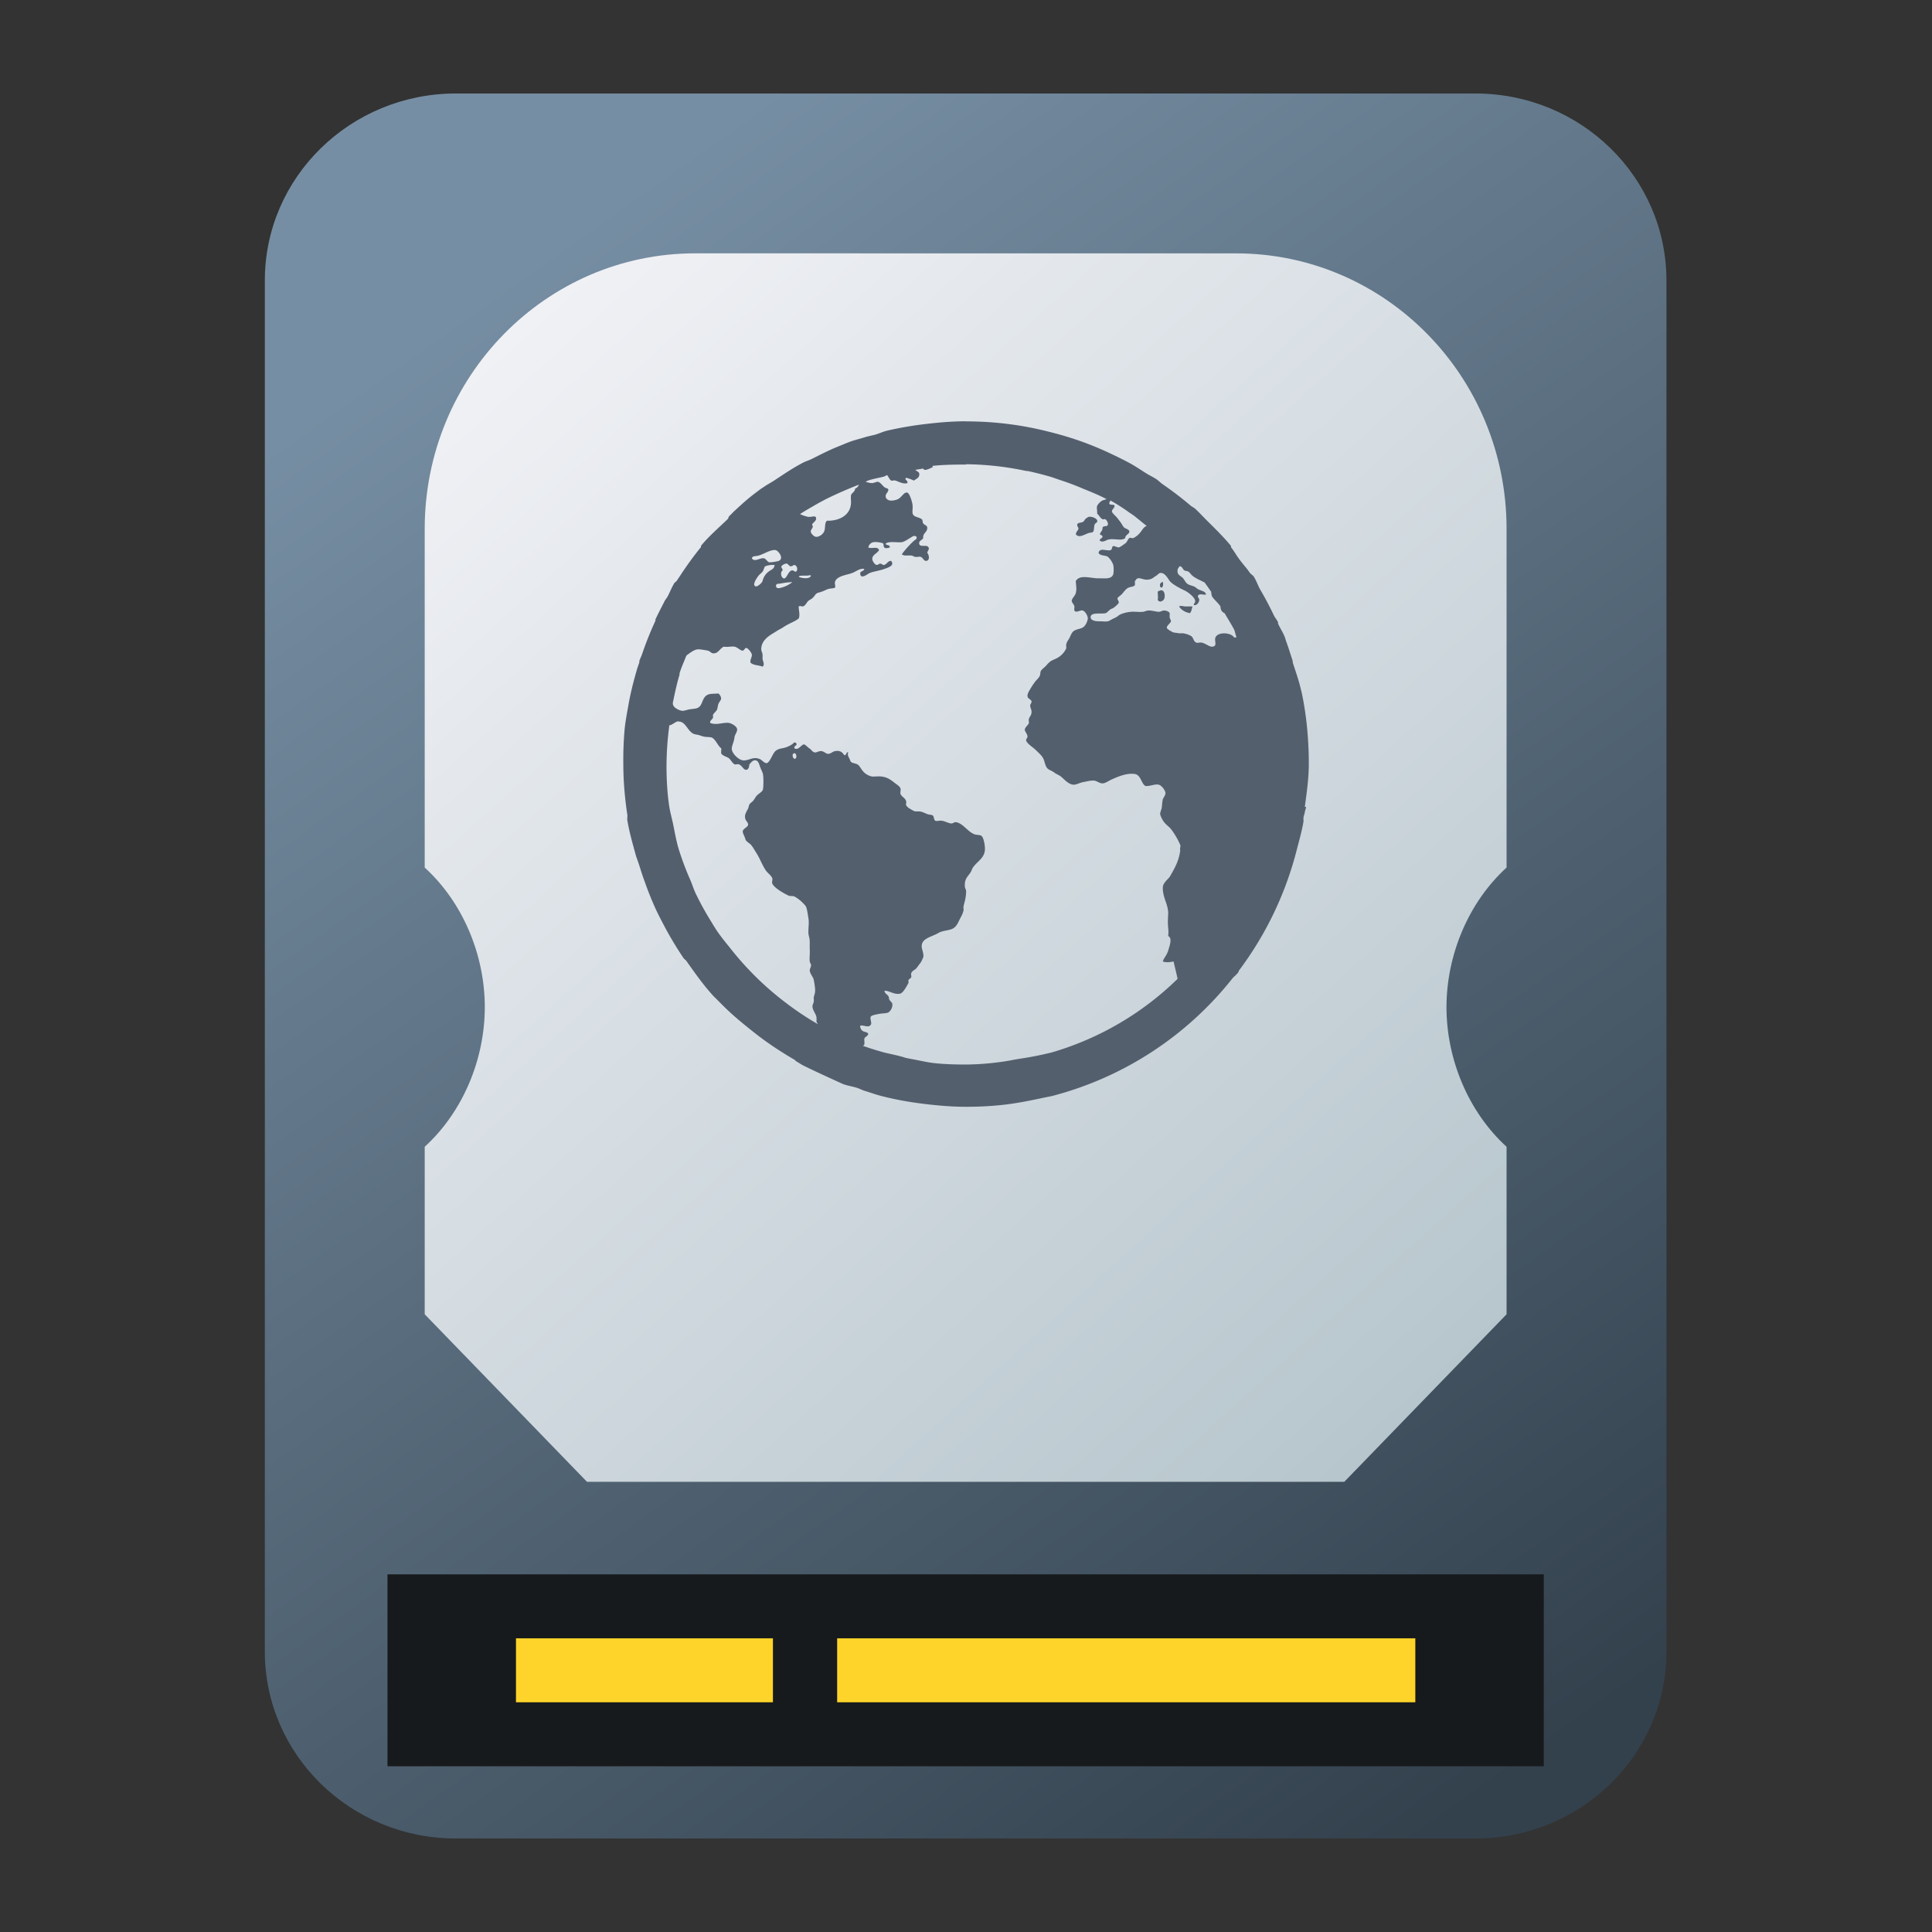 <?xml version="1.0" encoding="UTF-8" standalone="no"?>
<!-- Created with Inkscape (http://www.inkscape.org/) -->

<svg
   width="62"
   height="62"
   viewBox="0 0 62 62"
   version="1.1"
   id="svg1"
   inkscape:version="1.4 (e7c3feb100, 2024-10-09)"
   sodipodi:docname="preferences-system-network-iscsi.svg"
   xmlns:inkscape="http://www.inkscape.org/namespaces/inkscape"
   xmlns:sodipodi="http://sodipodi.sourceforge.net/DTD/sodipodi-0.dtd"
   xmlns:xlink="http://www.w3.org/1999/xlink"
   xmlns="http://www.w3.org/2000/svg"
   xmlns:svg="http://www.w3.org/2000/svg">
  <rect x="0" y="0" width="62" height="62" fill="#333333" stroke="none"/>
  <sodipodi:namedview
     id="namedview1"
     pagecolor="#ffffff"
     bordercolor="#000000"
     borderopacity="0.25"
     inkscape:showpageshadow="2"
     inkscape:pageopacity="0.0"
     inkscape:pagecheckerboard="0"
     inkscape:deskcolor="#d1d1d1"
     inkscape:document-units="px"
     inkscape:zoom="10.74725"
     inkscape:cx="20.516876"
     inkscape:cy="22.331294"
     inkscape:window-width="1920"
     inkscape:window-height="994"
     inkscape:window-x="0"
     inkscape:window-y="0"
     inkscape:window-maximized="1"
     inkscape:current-layer="layer1"
     showgrid="false">
    <inkscape:grid
       id="grid1"
       units="px"
       originx="0"
       originy="0"
       spacingx="1"
       spacingy="1"
       empcolor="#0099e5"
       empopacity="0.302"
       color="#0099e5"
       opacity="0.149"
       empspacing="5"
       enabled="true"
       visible="false" />
  </sodipodi:namedview>
  <defs
     id="defs1">
    <linearGradient
       id="linearGradient1"
       inkscape:collect="always">
      <stop
         style="stop-color:#768ea3;stop-opacity:1;"
         offset="0"
         id="stop2" />
      <stop
         style="stop-color:#33414d;stop-opacity:1;"
         offset="1"
         id="stop3" />
    </linearGradient>
    <radialGradient
       id="paint664_radial_890_11"
       cx="0"
       cy="0"
       r="1"
       gradientUnits="userSpaceOnUse"
       gradientTransform="matrix(-16,-10,10,-16,583,171)">
      <stop
         offset="0.421"
         stop-color="#B7C6CD"
         id="stop2071" />
      <stop
         offset="1"
         stop-color="#EFF2F6"
         id="stop2072" />
    </radialGradient>
    <linearGradient
       id="paint665_linear_890_11"
       x1="605"
       y1="180"
       x2="601.466"
       y2="162.723"
       gradientUnits="userSpaceOnUse">
      <stop
         stop-color="#5200FF"
         id="stop2073" />
      <stop
         offset="1"
         stop-color="#0085FF"
         id="stop2074" />
    </linearGradient>
    <linearGradient
       id="paint666_linear_890_11"
       x1="567"
       y1="181"
       x2="562.118"
       y2="174.183"
       gradientUnits="userSpaceOnUse">
      <stop
         stop-color="#5200FF"
         id="stop2075" />
      <stop
         offset="0.67"
         stop-color="#0085FF"
         id="stop2076" />
    </linearGradient>
    <linearGradient
       id="paint667_linear_890_11"
       x1="605"
       y1="180"
       x2="597.32"
       y2="174.24"
       gradientUnits="userSpaceOnUse">
      <stop
         stop-color="#5200FF"
         id="stop2077" />
      <stop
         offset="1"
         stop-color="#0085FF"
         id="stop2078" />
    </linearGradient>
    <linearGradient
       id="paint668_linear_890_11"
       x1="567"
       y1="180"
       x2="561.24"
       y2="172.32"
       gradientUnits="userSpaceOnUse">
      <stop
         stop-color="#5200FF"
         id="stop2079" />
      <stop
         offset="1"
         stop-color="#0085FF"
         id="stop2080" />
    </linearGradient>
    <linearGradient
       id="paint669_linear_890_11"
       x1="607"
       y1="179"
       x2="602.506"
       y2="171.809"
       gradientUnits="userSpaceOnUse">
      <stop
         stop-color="#5200FF"
         id="stop2081" />
      <stop
         offset="1"
         stop-color="#0085FF"
         id="stop2082" />
    </linearGradient>
    <linearGradient
       id="paint670_linear_890_11"
       x1="607"
       y1="217"
       x2="568.826"
       y2="170.016"
       gradientUnits="userSpaceOnUse">
      <stop
         stop-color="#5200FF"
         id="stop2083" />
      <stop
         offset="1"
         stop-color="#0085FF"
         id="stop2084" />
    </linearGradient>
    <radialGradient
       id="paint671_radial_890_11"
       cx="0"
       cy="0"
       r="1"
       gradientUnits="userSpaceOnUse"
       gradientTransform="matrix(0,20,-16,0,583,187)">
      <stop
         offset="0.87"
         stop-color="#EFF2F6"
         id="stop2085" />
      <stop
         offset="1"
         stop-color="#B7C6CD"
         id="stop2086" />
    </radialGradient>
    <linearGradient
       id="paint497_linear_890_11"
       x1="497"
       y1="413"
       x2="447.457"
       y2="376.796"
       gradientUnits="userSpaceOnUse"
       gradientTransform="translate(-452,-358)">
      <stop
         offset="0.636"
         stop-color="#71706E"
         id="stop1737" />
      <stop
         offset="1"
         stop-color="#B9AA99"
         id="stop1738" />
    </linearGradient>
    <linearGradient
       id="paint498_linear_890_11"
       x1="507"
       y1="413"
       x2="457.457"
       y2="376.796"
       gradientUnits="userSpaceOnUse"
       gradientTransform="translate(-452,-358)">
      <stop
         offset="0.545"
         stop-color="#FF7E07"
         id="stop1739" />
      <stop
         offset="1"
         stop-color="#FFE607"
         id="stop1740" />
    </linearGradient>
    <linearGradient
       id="paint499_linear_890_11"
       x1="473"
       y1="365"
       x2="486.287"
       y2="389.913"
       gradientUnits="userSpaceOnUse"
       gradientTransform="translate(-452,-358)">
      <stop
         stop-color="white"
         id="stop1741" />
      <stop
         offset="0.705"
         stop-color="#EAEFEF"
         id="stop1742" />
    </linearGradient>
    <linearGradient
       id="paint500_linear_890_11"
       x1="480"
       y1="371.5"
       x2="480"
       y2="368.5"
       gradientUnits="userSpaceOnUse"
       gradientTransform="translate(-452,-358)">
      <stop
         offset="0.156"
         stop-color="#71706E"
         id="stop1743" />
      <stop
         offset="0.796"
         stop-color="#B9AA99"
         id="stop1744" />
    </linearGradient>
    <linearGradient
       id="paint501_linear_890_11"
       x1="479"
       y1="375.5"
       x2="479"
       y2="372.5"
       gradientUnits="userSpaceOnUse"
       gradientTransform="translate(-452,-358)">
      <stop
         offset="0.156"
         stop-color="#71706E"
         id="stop1745" />
      <stop
         offset="0.796"
         stop-color="#B9AA99"
         id="stop1746" />
    </linearGradient>
    <linearGradient
       id="paint502_linear_890_11"
       x1="511"
       y1="417"
       x2="455.644"
       y2="380.823"
       gradientUnits="userSpaceOnUse"
       gradientTransform="translate(-452,-358)">
      <stop
         offset="0.184"
         stop-color="#2E2E41"
         id="stop1747"
         style="stop-color:#33424d;stop-opacity:1;" />
      <stop
         offset="1"
         stop-color="#566C80"
         id="stop1748" />
    </linearGradient>
    <linearGradient
       id="paint745_linear_890_11"
       x1="172"
       y1="61"
       x2="195.978"
       y2="83.979"
       gradientUnits="userSpaceOnUse">
      <stop
         stop-color="#EFF2F6"
         id="stop2233" />
      <stop
         offset="1"
         stop-color="#ACD1CF"
         id="stop2234" />
    </linearGradient>
    <linearGradient
       id="paint746_linear_890_11"
       x1="176"
       y1="84"
       x2="175.475"
       y2="78.479"
       gradientUnits="userSpaceOnUse">
      <stop
         offset="0.405"
         stop-color="#2E2E41"
         id="stop2235" />
      <stop
         offset="1"
         stop-color="#566C80"
         id="stop2236" />
    </linearGradient>
    <linearGradient
       id="paint747_linear_890_11"
       x1="202"
       y1="84"
       x2="201.475"
       y2="78.479"
       gradientUnits="userSpaceOnUse">
      <stop
         offset="0.405"
         stop-color="#2E2E41"
         id="stop2237" />
      <stop
         offset="1"
         stop-color="#566C80"
         id="stop2238" />
    </linearGradient>
    <linearGradient
       id="paint748_linear_890_11"
       x1="155"
       y1="82"
       x2="186.461"
       y2="132.337"
       gradientUnits="userSpaceOnUse">
      <stop
         offset="0.206"
         stop-color="#EFF2F6"
         id="stop2239" />
      <stop
         offset="1"
         stop-color="#B7C6CD"
         id="stop2240" />
    </linearGradient>
    <radialGradient
       id="paint750_radial_890_11"
       cx="0"
       cy="0"
       r="1"
       gradientUnits="userSpaceOnUse"
       gradientTransform="matrix(5.647,5.647,-5.647,5.647,172,96)">
      <stop
         offset="0.341"
         stop-color="#2E2E41"
         id="stop2243" />
      <stop
         offset="1"
         stop-color="#566C80"
         id="stop2244" />
    </radialGradient>
    <linearGradient
       id="paint751_linear_890_11"
       x1="166"
       y1="90"
       x2="178"
       y2="102"
       gradientUnits="userSpaceOnUse">
      <stop
         stop-color="white"
         id="stop2245" />
      <stop
         offset="0.705"
         stop-color="#EAEFEF"
         id="stop2246" />
    </linearGradient>
    <linearGradient
       id="paint752_linear_890_11"
       x1="193"
       y1="88"
       x2="199"
       y2="94"
       gradientUnits="userSpaceOnUse">
      <stop
         stop-color="#FFE607"
         id="stop2247" />
      <stop
         offset="0.803"
         stop-color="#FF7E07"
         id="stop2248" />
    </linearGradient>
    <linearGradient
       id="paint753_linear_890_11"
       x1="199"
       y1="104"
       x2="193"
       y2="98"
       gradientUnits="userSpaceOnUse">
      <stop
         offset="0.254"
         stop-color="#089953"
         id="stop2249" />
      <stop
         offset="1"
         stop-color="#16D96F"
         id="stop2250" />
    </linearGradient>
    <linearGradient
       id="paint754_linear_890_11"
       x1="198"
       y1="93"
       x2="204"
       y2="99"
       gradientUnits="userSpaceOnUse">
      <stop
         offset="0.308"
         stop-color="#F15700"
         id="stop2251" />
      <stop
         offset="0.832"
         stop-color="#FF0000"
         id="stop2252" />
    </linearGradient>
    <linearGradient
       id="paint755_linear_890_11"
       x1="194"
       y1="99"
       x2="188"
       y2="93"
       gradientUnits="userSpaceOnUse">
      <stop
         offset="0.321"
         stop-color="#5200FF"
         id="stop2253" />
      <stop
         offset="1"
         stop-color="#0085FF"
         id="stop2254" />
    </linearGradient>
    <linearGradient
       id="paint711_linear_890_11"
       x1="785.198"
       y1="61.085"
       x2="785.213"
       y2="116.914"
       gradientUnits="userSpaceOnUse"
       gradientTransform="matrix(0.357,0,0,0.357,-293.54,16.98)">
      <stop
         offset="0"
         stop-color="#EFF2F6"
         id="stop2165"
         style="stop-color:#547097;stop-opacity:1;" />
      <stop
         offset="0.61"
         stop-color="#EFF2F6"
         id="stop1"
         style="stop-color:#9955ff;stop-opacity:1" />
      <stop
         offset="1"
         stop-color="#B7C6CD"
         id="stop2166"
         style="stop-color:#475b63;stop-opacity:1;" />
    </linearGradient>
    <radialGradient
       id="paint712_radial_890_11"
       cx="0"
       cy="0"
       r="1"
       gradientUnits="userSpaceOnUse"
       gradientTransform="matrix(22.217,22,-21.999,22.216,30.867,31)">
      <stop
         offset="0.421"
         stop-color="#F15700"
         id="stop2167" />
      <stop
         offset="0.793"
         stop-color="#FF0000"
         id="stop2168" />
    </radialGradient>
    <radialGradient
       id="paint713_radial_890_11"
       cx="0"
       cy="0"
       r="1"
       gradientUnits="userSpaceOnUse"
       gradientTransform="matrix(-16.688,16.851,-13.742,-13.609,50.791,10.896)">
      <stop
         stop-color="#FFE607"
         id="stop2169" />
      <stop
         offset="0.903"
         stop-color="#FF7E07"
         id="stop2170" />
    </radialGradient>
    <radialGradient
       id="paint714_radial_890_11"
       cx="0"
       cy="0"
       r="1"
       gradientUnits="userSpaceOnUse"
       gradientTransform="matrix(-22.961,-7.464,7.445,-22.904,31.961,30.816)">
      <stop
         offset="0.441"
         stop-color="#001AFF"
         id="stop2171" />
      <stop
         offset="1"
         stop-color="#0085FF"
         id="stop2172" />
    </radialGradient>
    <linearGradient
       id="a"
       x1="3.939"
       x2="7.495"
       y1="19.904"
       y2="29.028"
       gradientUnits="userSpaceOnUse"
       gradientTransform="matrix(1.577,0,0,1.577,6.543,5.769)">
      <stop
         stop-color="#F25565"
         id="stop12-3" />
      <stop
         offset=".5"
         stop-color="#DA4453"
         id="stop13-6" />
      <stop
         offset="1"
         stop-color="#832932"
         id="stop14-7" />
    </linearGradient>
    <linearGradient
       id="b"
       x1="12"
       x2="19.5"
       y1="6.5"
       y2="20"
       gradientUnits="userSpaceOnUse"
       gradientTransform="matrix(1.577,0,0,1.577,6.543,5.769)">
      <stop
         stop-color="#C5CACD"
         id="stop15" />
      <stop
         offset="0.538"
         stop-color="#ACB6BC"
         id="stop16"
         style="stop-color:#c9d0d3;stop-opacity:1;" />
      <stop
         offset="0.873"
         stop-color="#9BA3A8"
         id="stop17-5"
         style="stop-color:#cdd2d4;stop-opacity:1;" />
      <stop
         offset="1"
         stop-color="#A0AAB0"
         id="stop18-3"
         style="stop-color:#d3d8db;stop-opacity:1;" />
    </linearGradient>
    <linearGradient
       id="c"
       x1="20"
       x2="20"
       y1="3"
       y2="9.5"
       gradientUnits="userSpaceOnUse"
       gradientTransform="matrix(1.577,0,0,1.577,6.543,5.769)">
      <stop
         stop-color="#fff"
         id="stop19-5" />
      <stop
         offset="1"
         stop-color="#fff"
         stop-opacity="0"
         id="stop20-6" />
    </linearGradient>
    <linearGradient
       id="e"
       x1="22"
       x2="14"
       y1="20.5"
       y2="3.5"
       gradientUnits="userSpaceOnUse">
      <stop
         stop-color="#C9D1D9"
         id="stop23" />
      <stop
         offset=".435"
         stop-color="#2D3B49"
         id="stop24" />
      <stop
         offset=".6"
         stop-color="#6D7E91"
         id="stop25" />
      <stop
         offset="1"
         stop-color="#A4A9AF"
         id="stop26" />
    </linearGradient>
    <linearGradient
       id="g"
       x1="20"
       x2="23"
       y1="16"
       y2="19"
       gradientUnits="userSpaceOnUse"
       gradientTransform="matrix(1.577,0,0,1.577,6.543,5.769)">
      <stop
         offset=".5"
         stop-color="#222E3C"
         stop-opacity="0"
         id="stop31" />
      <stop
         offset="1"
         stop-color="#222E3C"
         id="stop32" />
    </linearGradient>
    <radialGradient
       id="h"
       cx="0"
       cy="0"
       r="1"
       gradientTransform="matrix(4.731,4.731,-3.412,3.412,50.697,18.385)"
       gradientUnits="userSpaceOnUse">
      <stop
         stop-color="#fff"
         id="stop33" />
      <stop
         offset="1"
         stop-color="#fff"
         stop-opacity="0"
         id="stop34" />
    </radialGradient>
    <filter
       id="filter30427-0-36"
       x="-0.134"
       y="-0.339"
       width="1.268"
       height="1.678"
       color-interpolation-filters="sRGB">
      <feGaussianBlur
         stdDeviation="0.483"
         id="feGaussianBlur37-2-7" />
    </filter>
    <linearGradient
       id="paint512_linear_890_11"
       x1="309"
       y1="411"
       x2="263.344"
       y2="359.388"
       gradientUnits="userSpaceOnUse"
       gradientTransform="matrix(0.393,0,0,0.396,-100.179,-142.979)">
      <stop
         offset="0.286"
         stop-color="#2E2E41"
         id="stop1767"
         style="stop-color:#535d6c;stop-opacity:1" />
      <stop
         offset="1"
         stop-color="#566C80"
         id="stop1768"
         style="stop-color:#6f7c91;stop-opacity:1" />
    </linearGradient>
    <linearGradient
       id="paint513_linear_890_11"
       x1="261"
       y1="371"
       x2="291.443"
       y2="412.859"
       gradientUnits="userSpaceOnUse"
       gradientTransform="matrix(0.393,0,0,0.396,-100.179,-142.979)">
      <stop
         offset="0.555"
         stop-color="#EFF2F6"
         id="stop1769" />
      <stop
         offset="1"
         stop-color="#B7C6CD"
         id="stop1770" />
    </linearGradient>
    <linearGradient
       id="paint514_linear_890_11"
       x1="279"
       y1="381"
       x2="273"
       y2="375"
       gradientUnits="userSpaceOnUse"
       gradientTransform="matrix(0.393,0,0,0.396,-128.125,-141.269)">
      <stop
         offset="0.178"
         stop-color="#5200FF"
         id="stop1771" />
      <stop
         offset="0.733"
         stop-color="#0085FF"
         id="stop1772" />
    </linearGradient>
    <linearGradient
       id="paint515_linear_890_11"
       x1="279"
       y1="389"
       x2="273"
       y2="383"
       gradientUnits="userSpaceOnUse"
       gradientTransform="matrix(0.393,0,0,0.396,-128.125,-141.269)">
      <stop
         offset="0.159"
         stop-color="#FF7E07"
         id="stop1773" />
      <stop
         offset="0.805"
         stop-color="#FFC807"
         id="stop1774" />
    </linearGradient>
    <linearGradient
       id="paint516_linear_890_11"
       x1="265"
       y1="375"
       x2="271"
       y2="381"
       gradientUnits="userSpaceOnUse"
       gradientTransform="matrix(0.393,0,0,0.396,-128.125,-141.269)">
      <stop
         offset="0.244"
         stop-color="#F15700"
         id="stop1775" />
      <stop
         offset="0.831"
         stop-color="#FF0000"
         id="stop1776" />
    </linearGradient>
    <linearGradient
       id="paint517_linear_890_11"
       x1="271"
       y1="389"
       x2="265"
       y2="383"
       gradientUnits="userSpaceOnUse"
       gradientTransform="matrix(0.393,0,0,0.396,-128.125,-141.269)">
      <stop
         stop-color="#089953"
         id="stop1777" />
      <stop
         offset="1"
         stop-color="#16D96F"
         id="stop1778" />
    </linearGradient>
    <linearGradient
       id="paint518_linear_890_11"
       x1="284"
       y1="369"
       x2="282"
       y2="367"
       gradientUnits="userSpaceOnUse"
       gradientTransform="matrix(0.393,0,0,0.396,-128.125,-141.269)">
      <stop
         stop-color="#71706E"
         id="stop1779" />
      <stop
         offset="1"
         stop-color="#B9AA99"
         id="stop1780" />
    </linearGradient>
    <linearGradient
       id="paint519_linear_890_11"
       x1="292.524"
       y1="413.5"
       x2="292.524"
       y2="407"
       gradientUnits="userSpaceOnUse"
       gradientTransform="matrix(0.393,0,0,0.396,-100.179,-142.979)">
      <stop
         offset="0.298"
         stop-color="#2E2E41"
         id="stop1781"
         style="stop-color:#535d6c;stop-opacity:1" />
      <stop
         offset="1"
         stop-color="#566C80"
         id="stop1782"
         style="stop-color:#6f7c91;stop-opacity:1" />
    </linearGradient>
    <linearGradient
       id="paint520_linear_890_11"
       x1="288"
       y1="409"
       x2="287.231"
       y2="405.154"
       gradientUnits="userSpaceOnUse"
       gradientTransform="matrix(0.393,0,0,0.396,-100.179,-142.979)">
      <stop
         offset="0.385"
         stop-color="#2E2E41"
         id="stop1783" />
      <stop
         offset="1"
         stop-color="#566C80"
         id="stop1784" />
    </linearGradient>
    <filter
       id="filter30427-0-36-3"
       x="-0.134"
       y="-0.339"
       width="1.268"
       height="1.678"
       color-interpolation-filters="sRGB">
      <feGaussianBlur
         stdDeviation="0.483"
         id="feGaussianBlur37-2-7-8" />
    </filter>
    <linearGradient
       id="paint256_linear_890_11"
       x1="411"
       y1="669"
       x2="403.32"
       y2="663.24"
       gradientUnits="userSpaceOnUse"
       gradientTransform="matrix(0.357,0,0,0.357,-125.786,-235.071)">
      <stop
         stop-color="#2E2E41"
         id="stop1254"
         style="stop-color:#ff2a2a;stop-opacity:1" />
      <stop
         offset="1"
         stop-color="#566C80"
         id="stop1255" />
    </linearGradient>
    <linearGradient
       id="paint257_linear_890_11"
       x1="399"
       y1="717"
       x2="361"
       y2="665"
       gradientUnits="userSpaceOnUse"
       gradientTransform="matrix(0.364,0,0,0.357,-126.091,-235.071)">
      <stop
         stop-color="#2E2E41"
         id="stop1256"
         offset="0"
         style="stop-color:#444460;stop-opacity:1;" />
      <stop
         offset="1"
         stop-color="#566C80"
         id="stop1257"
         style="stop-color:#768ea3;stop-opacity:1;" />
    </linearGradient>
    <linearGradient
       id="paint258_linear_890_11"
       x1="359"
       y1="665"
       x2="402.129"
       y2="700.287"
       gradientUnits="userSpaceOnUse"
       gradientTransform="matrix(0.364,0,0,0.357,-150.04,-235.598)">
      <stop
         offset="0.468"
         stop-color="#EFF2F6"
         id="stop1258" />
      <stop
         offset="1"
         stop-color="#B7C6CD"
         id="stop1259" />
    </linearGradient>
    <linearGradient
       id="paint259_linear_890_11"
       x1="379"
       y1="715"
       x2="375"
       y2="711"
       gradientUnits="userSpaceOnUse">
      <stop
         stop-color="#71706E"
         id="stop1260"
         offset="0"
         style="stop-color:#72716f;stop-opacity:1;" />
      <stop
         offset="1"
         stop-color="#B9AA99"
         id="stop1261" />
    </linearGradient>
    <linearGradient
       id="paint260_linear_890_11"
       x1="411"
       y1="696.5"
       x2="405"
       y2="696.5"
       gradientUnits="userSpaceOnUse"
       gradientTransform="matrix(0.357,0,0,0.357,-125.786,-235.071)">
      <stop
         stop-color="#2E2E41"
         id="stop1262"
         offset="0"
         style="stop-color:#5f5f88;stop-opacity:1;" />
      <stop
         offset="1"
         stop-color="#566C80"
         id="stop1263"
         style="stop-color:#7d93a7;stop-opacity:1;" />
    </linearGradient>
    <linearGradient
       id="paint261_linear_890_11"
       x1="387"
       y1="697"
       x2="367"
       y2="677"
       gradientUnits="userSpaceOnUse">
      <stop
         offset="0.446"
         stop-color="#FF7E07"
         id="stop1264" />
      <stop
         offset="1"
         stop-color="#FFE607"
         id="stop1265" />
    </linearGradient>
    <linearGradient
       inkscape:collect="always"
       xlink:href="#linearGradient1"
       id="linearGradient3"
       x1="5.829"
       y1="3.039"
       x2="17.816"
       y2="19.882"
       gradientUnits="userSpaceOnUse"
       gradientTransform="matrix(2.8,0,0,2.8,-5.4,-1.8)" />
    <linearGradient
       id="d"
       gradientTransform="matrix(0.961,0,0,0.983,-5.337,-1.619)"
       gradientUnits="userSpaceOnUse"
       x1="47.3"
       x2="16.592"
       y1="45.265"
       y2="10.566">
      <stop
         offset="0"
         stop-color="#eef1f2"
         id="stop17"
         style="stop-color:#b7c6cd;stop-opacity:1;" />
      <stop
         offset="1"
         stop-color="#f9fafb"
         id="stop19"
         style="stop-color:#f0f1f5;stop-opacity:1;" />
    </linearGradient>
    <linearGradient
       id="g-5"
       x1="-11.306"
       x2="-11.306"
       y1="23.62"
       y2="7.62"
       gradientTransform="matrix(1.237,0,0,1.25,11.204,6.276)"
       gradientUnits="userSpaceOnUse">
      <stop
         stop-color="#3e3e3e"
         offset="0"
         id="stop16-6" />
      <stop
         stop-color="#5c5c5c"
         offset="1"
         id="stop17-2" />
    </linearGradient>
  </defs>
  <g
     inkscape:label="Layer 1"
     inkscape:groupmode="layer"
     id="layer1">
    <g
       id="g1"
       transform="matrix(1.004,0,0,1,5.487,2)">
      <path
         d="m 3,7 c 0,-3.314 2.735,-6 6.109,-6 H 41.691 c 3.374,0 6.109,2.686 6.109,6 V 51 C 47.8,54.314 45.065,57 41.691,57 H 9.109 C 5.735,57 3,54.314 3,51 Z"
         id="path251"
         style="fill:url(#linearGradient3);stroke-width:2.8" />
      <path
         inkscape:connector-curvature="0"
         style="fill:url(#d);stroke-width:0.972"
         id="path30"
         d="m 16.755,6.13 c -4.774,0 -8.645,3.959 -8.645,8.844 v 10.867 c 1.221,1.117 1.92,2.804 1.921,4.48 -0.002,1.675 -0.701,3.363 -1.921,4.48 v 5.376 l 5.187,5.376 h 24.206 l 5.187,-5.376 v -5.376 c -1.22,-1.117 -1.92,-2.805 -1.921,-4.48 0.002,-1.675 0.701,-3.363 1.921,-4.48 V 14.975 c 0,-4.885 -3.87,-8.844 -8.645,-8.844 z" />
      <path
         inkscape:connector-curvature="0"
         id="path26"
         d="M 43.88,54.682 H 6.92 v -6.16 H 43.88 Z"
         style="fill:#171a1c;fill-opacity:1;stroke-width:2.8" />
      <path
         inkscape:connector-curvature="0"
         id="path28"
         d="M 39.773,52.628 H 21.293 v -2.053 h 18.48 z m -20.533,0 h -8.213 v -2.053 h 8.213 z"
         style="fill:#ffd42a;fill-opacity:1;stroke-width:2.8" />
    </g>
    <path
       d="m 31.005,13.519 c -0.439,0 -0.864,0.036 -1.29,0.087 a 11.248,11.248 0 0 0 -1.246,0.214 c -0.129,0.03 -0.255,0.092 -0.385,0.129 -0.117,0.031 -0.231,0.051 -0.344,0.087 -0.146,0.045 -0.296,0.081 -0.432,0.129 -0.147,0.052 -0.284,0.114 -0.431,0.172 -0.283,0.114 -0.544,0.25 -0.815,0.385 -0.097,0.051 -0.206,0.078 -0.302,0.131 -0.316,0.165 -0.605,0.362 -0.901,0.558 -0.113,0.076 -0.234,0.135 -0.344,0.213 -0.045,0.033 -0.084,0.052 -0.129,0.087 -0.129,0.098 -0.262,0.195 -0.387,0.302 -0.147,0.121 -0.289,0.256 -0.431,0.385 -0.044,0.041 -0.085,0.088 -0.129,0.129 l -0.042,0.042 c -0.02,0.022 -0.019,0.065 -0.042,0.087 -0.289,0.28 -0.605,0.549 -0.859,0.859 -0.005,0.014 0.005,0.035 0,0.041 -0.249,0.302 -0.472,0.617 -0.688,0.947 -0.028,0.044 -0.058,0.082 -0.086,0.129 -0.019,0.033 -0.065,0.051 -0.086,0.087 -0.082,0.135 -0.139,0.287 -0.215,0.429 -0.025,0.045 -0.062,0.084 -0.086,0.129 -0.103,0.201 -0.206,0.399 -0.302,0.602 -0.004,0.014 0.005,0.031 0,0.042 a 11.036,11.036 0 0 0 -0.429,1.073 c -0.026,0.074 -0.062,0.143 -0.086,0.216 -0.004,0.014 0.004,0.03 0,0.041 -0.027,0.087 -0.061,0.173 -0.086,0.26 -0.1,0.352 -0.192,0.705 -0.258,1.073 -0.046,0.264 -0.102,0.546 -0.129,0.817 a 11.143,11.143 0 0 0 -0.042,1.118 c 0,0.554 0.049,1.1 0.129,1.632 0.006,0.056 -0.008,0.117 0,0.172 0.06,0.366 0.162,0.722 0.258,1.073 0.036,0.133 0.088,0.257 0.129,0.388 0.055,0.177 0.108,0.342 0.172,0.514 a 10.863,10.863 0 0 0 0.344,0.859 c 0.068,0.146 0.14,0.289 0.215,0.43 a 11,11 0 0 0 0.687,1.161 c 0.02,0.032 0.063,0.054 0.087,0.086 0.272,0.385 0.542,0.77 0.859,1.117 0.055,0.06 0.116,0.113 0.172,0.172 0.055,0.057 0.116,0.116 0.172,0.172 0.294,0.294 0.619,0.557 0.946,0.817 0.421,0.336 0.865,0.631 1.332,0.901 0.013,0.009 0.026,0.033 0.041,0.042 0.074,0.041 0.143,0.09 0.216,0.13 0.433,0.215 0.95,0.447 1.288,0.602 0.151,0.057 0.318,0.078 0.473,0.13 0.073,0.025 0.142,0.063 0.215,0.086 0.187,0.056 0.368,0.124 0.558,0.172 l 0.172,0.042 c 0.402,0.096 0.828,0.166 1.246,0.215 0.426,0.05 0.85,0.086 1.29,0.086 0.468,0 0.921,-0.026 1.375,-0.086 0.502,-0.067 0.935,-0.171 1.375,-0.258 a 10.875,10.875 0 0 0 5.8,-3.78 c 0.038,-0.049 0.092,-0.08 0.13,-0.13 0.01,-0.016 0.027,-0.025 0.042,-0.041 0.018,-0.024 0.024,-0.062 0.042,-0.088 a 10.951,10.951 0 0 0 1.847,-3.865 c 0.077,-0.298 0.162,-0.594 0.215,-0.902 0.005,-0.041 -0.005,-0.087 0,-0.129 0.006,-0.055 0.033,-0.109 0.042,-0.172 0.006,-0.059 0.037,-0.113 0.042,-0.172 h -0.041 c 0.059,-0.452 0.128,-0.906 0.128,-1.375 0,-0.758 -0.068,-1.517 -0.215,-2.233 -0.009,-0.059 -0.027,-0.113 -0.041,-0.172 -0.065,-0.285 -0.172,-0.58 -0.26,-0.858 -0.003,-0.014 0.003,-0.03 0,-0.042 A 4.729,4.729 0 0 0 41.444,21.085 c -0.055,-0.165 -0.113,-0.355 -0.174,-0.516 -0.014,-0.044 -0.024,-0.088 -0.041,-0.129 -0.06,-0.151 -0.15,-0.283 -0.216,-0.43 -0.003,0 0.003,-0.036 0,-0.042 -0.033,-0.074 -0.094,-0.142 -0.13,-0.214 a 10.743,10.743 0 0 0 -0.431,-0.817 c -0.08,-0.135 -0.13,-0.297 -0.215,-0.429 -0.031,-0.05 -0.095,-0.08 -0.13,-0.129 -0.092,-0.137 -0.202,-0.254 -0.301,-0.386 -0.11,-0.137 -0.192,-0.297 -0.301,-0.43 -0.005,-0.014 0.005,-0.035 0,-0.042 -0.237,-0.289 -0.509,-0.554 -0.774,-0.817 -0.128,-0.127 -0.253,-0.267 -0.385,-0.385 -0.04,-0.036 -0.091,-0.054 -0.131,-0.088 A 11.18,11.18 0 0 0 37.315,15.542 C 37.239,15.491 37.178,15.422 37.1,15.371 37.004,15.308 36.897,15.26 36.799,15.199 36.615,15.084 36.435,14.96 36.242,14.856 a 11.128,11.128 0 0 0 -0.515,-0.259 10.863,10.863 0 0 0 -0.902,-0.386 10.517,10.518 0 0 0 -1.118,-0.344 10.666,10.666 0 0 0 -2.707,-0.344 m 0,1.375 a 9.657,9.657 0 0 1 1.933,0.216 h 0.041 c 0.23,0.048 0.466,0.109 0.688,0.172 0.133,0.037 0.258,0.087 0.388,0.129 0.237,0.078 0.459,0.161 0.687,0.259 0.267,0.11 0.521,0.209 0.774,0.344 l -0.129,0.041 a 0.439,0.439 0 0 0 -0.172,0.172 c -0.026,0.066 0.006,0.158 0,0.259 0.052,0.024 0.082,0.124 0.172,0.172 0.035,0.019 0.055,-0.014 0.086,0 0.052,0.028 0.096,0.12 0.086,0.172 -0.014,0.076 -0.121,0.03 -0.172,0.087 0.007,0.107 -0.059,0.144 -0.086,0.214 0.016,0.045 0.078,0.033 0.086,0.087 -0.008,0.059 -0.11,0.067 -0.086,0.129 0.099,0.077 0.206,-0.03 0.301,-0.042 0.205,-0.027 0.389,0.055 0.516,-0.042 -0.015,-0.098 0.137,-0.127 0.129,-0.214 -0.006,-0.066 -0.124,-0.084 -0.172,-0.129 -0.026,-0.025 -0.055,-0.081 -0.086,-0.129 -0.036,-0.055 -0.088,-0.12 -0.129,-0.172 -0.055,-0.071 -0.172,-0.161 -0.172,-0.214 0,-0.062 0.071,-0.087 0.086,-0.172 -0.015,-0.078 -0.161,0 -0.172,-0.087 a 0.223,0.223 0 0 1 0.041,-0.087 c 0.206,0.113 0.411,0.246 0.604,0.386 l 0.13,0.087 c 0.148,0.111 0.285,0.234 0.43,0.344 -0.092,0.016 -0.139,0.124 -0.215,0.214 a 0.638,0.638 0 0 1 -0.215,0.172 c -0.039,0.016 -0.094,-0.022 -0.13,0 -0.051,0.035 -0.07,0.132 -0.13,0.172 -0.042,0.027 -0.171,0.129 -0.215,0.129 -0.052,0 -0.135,-0.055 -0.172,-0.042 -0.055,0.018 -0.022,0.106 -0.086,0.129 -0.121,0.041 -0.344,-0.096 -0.386,0.087 0.052,0.105 0.211,0.069 0.301,0.129 a 0.653,0.653 0 0 1 0.172,0.259 0.886,0.886 0 0 1 0,0.301 c -0.056,0.146 -0.22,0.133 -0.386,0.129 -0.046,-0.001 -0.086,0 -0.13,0 -0.285,-0.019 -0.56,-0.117 -0.687,0.087 0.008,0.155 0.035,0.252 0,0.385 -0.024,0.099 -0.133,0.172 -0.13,0.259 0.003,0.044 0.076,0.113 0.086,0.172 0.006,0.031 -0.015,0.1 0,0.129 0.046,0.091 0.175,-0.014 0.258,0 0.081,0.014 0.173,0.166 0.172,0.259 a 0.476,0.476 0 0 1 -0.086,0.214 c -0.08,0.124 -0.23,0.106 -0.344,0.172 -0.096,0.054 -0.116,0.164 -0.172,0.259 -0.06,0.102 -0.111,0.151 -0.086,0.301 a 0.667,0.667 0 0 1 -0.343,0.344 c -0.051,0.024 -0.126,0.054 -0.172,0.087 a 0.866,0.866 0 0 0 -0.13,0.129 c -0.065,0.071 -0.137,0.117 -0.172,0.172 -0.025,0.041 -0.013,0.116 -0.042,0.172 -0.041,0.077 -0.121,0.137 -0.172,0.214 -0.022,0.036 -0.059,0.081 -0.087,0.129 -0.058,0.106 -0.139,0.206 -0.129,0.3 0.009,0.091 0.122,0.093 0.129,0.172 0.005,0.044 -0.045,0.082 -0.042,0.129 0,0.07 0.038,0.118 0.041,0.172 0.013,0.137 -0.059,0.165 -0.085,0.259 -0.013,0.044 0.01,0.093 0,0.129 -0.021,0.069 -0.128,0.135 -0.13,0.214 -0.001,0.058 0.081,0.133 0.086,0.214 0.003,0.055 -0.052,0.078 -0.042,0.129 0.018,0.1 0.223,0.223 0.301,0.301 0.103,0.103 0.213,0.191 0.258,0.301 0.038,0.092 0.055,0.231 0.129,0.301 0.054,0.051 0.146,0.074 0.215,0.129 0.065,0.05 0.147,0.076 0.215,0.129 0.11,0.088 0.252,0.271 0.43,0.259 0.094,-0.014 0.195,-0.069 0.301,-0.087 0.108,-0.019 0.234,-0.055 0.344,-0.042 0.082,0.014 0.171,0.091 0.258,0.087 0.092,0 0.197,-0.084 0.301,-0.129 0.18,-0.078 0.465,-0.21 0.729,-0.172 0.201,0.027 0.206,0.298 0.344,0.385 0.162,0.014 0.302,-0.073 0.43,-0.041 0.096,0.024 0.206,0.182 0.215,0.259 0.007,0.08 -0.074,0.165 -0.086,0.214 -0.024,0.107 -0.022,0.232 -0.041,0.3 -0.014,0.052 -0.045,0.118 -0.044,0.172 a 0.743,0.743 0 0 0 0.129,0.259 c 0.06,0.077 0.142,0.132 0.215,0.214 a 2.475,2.475 0 0 1 0.302,0.516 c 0.02,0.051 -0.021,0.106 0,0.172 -0.041,0.308 -0.143,0.518 -0.344,0.859 -0.096,0.11 -0.218,0.206 -0.216,0.344 -0.005,0.33 0.187,0.539 0.172,0.858 -0.032,0.429 0.031,0.458 0,0.688 0.145,0.073 0.042,0.32 0,0.473 -0.062,0.181 -0.137,0.223 -0.172,0.344 0.097,0.041 0.235,0.024 0.344,0 0,0 0.132,0.55 0.13,0.558 a 9.629,9.629 0 0 1 -4.039,2.362 c -0.756,0.183 -0.98,0.183 -1.334,0.258 a 8.777,8.777 0 0 1 -1.416,0.13 c -0.334,0 -0.664,-0.009 -0.989,-0.042 -0.25,-0.025 -0.487,-0.085 -0.729,-0.129 a 9.859,9.859 0 0 1 -0.216,-0.042 c -0.224,-0.076 -0.481,-0.121 -0.687,-0.172 a 9.717,9.717 0 0 1 -0.687,-0.215 c 0.016,-0.019 0.038,-0.012 0.042,-0.042 0.012,-0.055 0.003,-0.085 0,-0.172 0.018,-0.09 0.11,-0.08 0.129,-0.172 -0.039,-0.066 -0.114,-0.052 -0.172,-0.087 a 0.183,0.183 0 0 1 -0.086,-0.172 c 0.096,-0.039 0.275,0.091 0.344,-0.042 0.033,-0.063 -0.046,-0.192 0,-0.258 0.03,-0.041 0.234,-0.076 0.302,-0.086 0.096,-0.015 0.202,-0.011 0.257,-0.041 a 0.307,0.307 0 0 0 0.129,-0.26 c -0.005,-0.054 -0.045,-0.081 -0.086,-0.13 -0.032,-0.039 -0.016,-0.091 -0.041,-0.13 -0.044,-0.065 -0.11,-0.08 -0.131,-0.172 0.132,-0.025 0.324,0.14 0.516,0.086 0.091,-0.025 0.216,-0.258 0.258,-0.344 0.013,-0.024 -0.013,-0.055 0,-0.086 0.016,-0.036 0.082,-0.067 0.087,-0.086 0.014,-0.05 -0.011,-0.096 0,-0.13 0.032,-0.094 0.117,-0.103 0.172,-0.172 0.04,-0.052 0.089,-0.12 0.129,-0.172 0.042,-0.055 0.058,-0.122 0.087,-0.172 0.027,-0.166 -0.082,-0.282 -0.041,-0.429 0.042,-0.165 0.268,-0.227 0.429,-0.303 0.055,-0.023 0.127,-0.069 0.172,-0.085 0.11,-0.039 0.242,-0.05 0.344,-0.086 0.172,-0.063 0.216,-0.23 0.301,-0.386 a 0.84,0.84 0 0 0 0.087,-0.215 c 0.008,-0.048 -0.01,-0.073 0,-0.13 0.009,-0.055 0.027,-0.111 0.042,-0.172 a 1.513,1.513 0 0 0 0.042,-0.301 c 0,-0.073 -0.04,-0.107 -0.042,-0.172 -0.013,-0.238 0.084,-0.3 0.172,-0.43 0.044,-0.065 0.055,-0.124 0.087,-0.172 0.149,-0.219 0.406,-0.309 0.385,-0.643 -0.005,-0.11 -0.047,-0.352 -0.128,-0.386 -0.047,-0.021 -0.147,-0.015 -0.214,-0.042 -0.217,-0.082 -0.377,-0.371 -0.602,-0.386 -0.048,0 -0.076,0.041 -0.129,0.041 -0.089,0 -0.202,-0.071 -0.301,-0.085 -0.063,-0.014 -0.177,0.018 -0.214,0 -0.058,-0.027 -0.04,-0.14 -0.087,-0.172 -0.037,-0.025 -0.116,-0.021 -0.172,-0.042 -0.091,-0.035 -0.154,-0.077 -0.259,-0.087 -0.031,-0.001 -0.092,0 -0.129,0 -0.058,-0.014 -0.118,-0.055 -0.172,-0.087 a 0.286,0.286 0 0 1 -0.129,-0.129 c 0.061,-0.198 -0.132,-0.23 -0.172,-0.344 -0.018,-0.054 0.016,-0.124 0,-0.172 -0.022,-0.069 -0.096,-0.116 -0.172,-0.172 -0.133,-0.102 -0.24,-0.191 -0.43,-0.214 -0.082,-0.014 -0.199,0 -0.301,0 a 0.505,0.505 0 0 1 -0.301,-0.172 c -0.077,-0.089 -0.105,-0.172 -0.172,-0.214 -0.065,-0.041 -0.171,-0.041 -0.215,-0.087 -0.016,-0.019 -0.022,-0.041 -0.041,-0.087 -0.031,-0.066 -0.085,-0.135 -0.044,-0.214 -0.073,-0.037 -0.048,0.099 -0.129,0.087 -0.071,-0.102 -0.137,-0.158 -0.301,-0.129 -0.074,0.014 -0.128,0.082 -0.215,0.087 -0.071,0 -0.121,-0.073 -0.215,-0.087 -0.071,-0.014 -0.165,0.05 -0.215,0.042 -0.078,-0.014 -0.1,-0.081 -0.172,-0.129 -0.053,-0.035 -0.143,-0.131 -0.172,-0.129 -0.092,0 -0.174,0.197 -0.301,0.129 -0.062,-0.078 0.117,-0.096 0.042,-0.172 -0.055,-0.055 -0.082,0.014 -0.129,0.042 a 0.916,0.916 0 0 1 -0.172,0.087 c -0.126,0.047 -0.202,0.035 -0.301,0.087 -0.091,0.047 -0.12,0.121 -0.172,0.214 -0.041,0.077 -0.108,0.21 -0.172,0.214 -0.077,0 -0.144,-0.099 -0.213,-0.129 -0.21,-0.091 -0.341,0.041 -0.516,0.042 -0.162,0 -0.395,-0.234 -0.387,-0.385 0.004,-0.092 0.074,-0.228 0.086,-0.344 0.006,-0.091 0.085,-0.175 0.087,-0.259 0,-0.111 -0.186,-0.202 -0.258,-0.214 -0.172,-0.031 -0.405,0.082 -0.602,0 -0.036,-0.062 0.065,-0.111 0.086,-0.172 0.01,-0.035 -0.011,-0.047 0,-0.087 0.02,-0.058 0.102,-0.11 0.129,-0.172 0.019,-0.047 0.021,-0.113 0.041,-0.172 0.025,-0.069 0.082,-0.125 0.088,-0.172 0.005,-0.062 -0.036,-0.131 -0.087,-0.172 -0.153,0.014 -0.257,0 -0.344,0.042 -0.198,0.091 -0.146,0.366 -0.344,0.43 -0.068,0.022 -0.183,0.027 -0.258,0.041 -0.065,0.014 -0.147,0.045 -0.215,0.044 a 0.487,0.487 0 0 1 -0.258,-0.129 0.239,0.239 0 0 1 -0.042,-0.087 c 0.003,-0.014 -0.003,-0.028 0,-0.042 0.063,-0.307 0.128,-0.611 0.215,-0.902 0.004,-0.014 -0.004,-0.03 0,-0.041 0.058,-0.193 0.142,-0.371 0.215,-0.56 0.014,-0.014 0.026,-0.031 0.041,-0.041 0.107,-0.074 0.216,-0.165 0.344,-0.172 0.08,0 0.227,0.027 0.302,0.041 0.068,0.014 0.113,0.082 0.172,0.088 0.169,0.014 0.205,-0.142 0.344,-0.214 0.143,0.021 0.215,-0.014 0.344,0 0.088,0.014 0.19,0.124 0.258,0.129 0.058,0 0.073,-0.096 0.129,-0.087 0.055,0.014 0.163,0.148 0.172,0.214 0.008,0.082 -0.066,0.168 -0.042,0.257 0.086,0.088 0.261,0.077 0.385,0.129 0.082,-0.066 0.011,-0.162 0,-0.257 -0.001,-0.042 0.005,-0.091 0,-0.129 -0.005,-0.066 -0.041,-0.116 -0.041,-0.172 -0.001,-0.261 0.212,-0.412 0.385,-0.516 0.077,-0.045 0.148,-0.096 0.215,-0.129 0.092,-0.047 0.137,-0.087 0.215,-0.129 0.139,-0.078 0.278,-0.127 0.387,-0.214 0.05,-0.118 -0.004,-0.27 0,-0.386 0.05,-0.03 0.076,0 0.129,0 0.084,-0.018 0.124,-0.125 0.172,-0.172 0.027,-0.027 0.096,-0.059 0.129,-0.087 0.084,-0.066 0.099,-0.143 0.172,-0.172 0.027,-0.014 0.088,-0.024 0.129,-0.042 0.055,-0.014 0.126,-0.055 0.215,-0.087 0.058,-0.019 0.192,-0.021 0.215,-0.042 0.027,-0.027 -0.006,-0.131 0,-0.172 0.044,-0.206 0.374,-0.231 0.558,-0.301 0.129,-0.05 0.245,-0.157 0.386,-0.129 -0.027,0.099 -0.151,0.052 -0.129,0.172 0.03,0.166 0.242,-0.018 0.302,-0.041 0.11,-0.048 0.324,-0.077 0.472,-0.131 0.129,-0.047 0.337,-0.11 0.215,-0.259 -0.102,0 -0.126,0.091 -0.215,0.129 -0.061,0.014 -0.077,-0.037 -0.129,-0.041 -0.049,0 -0.078,0.051 -0.129,0.041 -0.05,-0.014 -0.121,-0.113 -0.129,-0.172 -0.018,-0.151 0.151,-0.187 0.215,-0.301 -0.041,-0.137 -0.228,-0.033 -0.344,-0.086 a 0.204,0.204 0 0 1 0.172,-0.171 c 0.078,-0.014 0.255,0.014 0.302,0.041 0.027,0.025 0,0.092 0.041,0.131 0.046,0.041 0.111,0.014 0.172,0 0.019,-0.105 -0.146,-0.059 -0.129,-0.129 0.124,-0.082 0.364,-0.022 0.516,-0.042 0.086,-0.014 0.18,-0.085 0.258,-0.129 0.074,-0.041 0.137,-0.111 0.215,-0.042 0.022,0.074 -0.043,0.091 -0.087,0.129 a 3,3 0 0 0 -0.385,0.429 c 0.066,0.066 0.186,0.03 0.3,0.042 0.043,0 0.082,0.035 0.129,0.042 0.055,0.014 0.129,-0.016 0.172,0 0.077,0.019 0.096,0.129 0.172,0.129 0.125,0 0.114,-0.172 0.042,-0.259 0.022,-0.087 0.073,-0.11 0.042,-0.172 -0.055,-0.113 -0.289,0.019 -0.301,-0.129 -0.006,-0.092 0.096,-0.103 0.129,-0.172 -0.014,-0.176 0.146,-0.184 0.129,-0.344 -0.009,-0.065 -0.082,-0.066 -0.129,-0.128 -0.023,-0.031 -0.014,-0.105 -0.041,-0.129 -0.096,-0.082 -0.289,-0.061 -0.302,-0.214 -0.005,-0.091 0.013,-0.158 0,-0.259 -0.013,-0.092 -0.091,-0.368 -0.172,-0.386 -0.103,-0.022 -0.177,0.157 -0.301,0.214 a 0.535,0.535 0 0 1 -0.258,0.041 c -0.044,-0.014 -0.122,-0.042 -0.129,-0.128 -0.008,-0.096 0.069,-0.113 0.087,-0.214 -0.013,-0.061 -0.069,-0.041 -0.129,-0.087 -0.067,-0.051 -0.124,-0.159 -0.215,-0.172 -0.045,0 -0.128,0.04 -0.172,0.042 -0.082,0 -0.146,-0.021 -0.215,-0.042 0.028,-0.014 0.056,-0.033 0.086,-0.042 0.168,-0.058 0.344,-0.081 0.516,-0.129 0.028,-0.014 0.056,-0.035 0.087,-0.042 0.043,0.045 0.077,0.142 0.129,0.172 0.035,0.019 0.087,-0.014 0.129,0 0.135,0.041 0.24,0.117 0.386,0.087 0.05,-0.089 -0.102,-0.102 -0.04,-0.172 0.097,0.014 0.18,0.055 0.257,0.087 0.106,-0.077 0.176,-0.091 0.172,-0.214 0,-0.063 -0.085,-0.087 -0.129,-0.129 0.086,-0.014 0.171,-0.03 0.258,-0.042 0.006,0.024 0.028,0.041 0.042,0.042 0.052,0.014 0.227,-0.07 0.259,-0.087 0.005,0 -0.009,-0.037 0,-0.042 0.348,-0.037 0.716,-0.042 1.074,-0.042 m -3.438,0.644 c -0.03,0.059 -0.065,0.109 -0.129,0.129 0.014,0.089 -0.116,0.144 -0.129,0.214 -0.006,0.048 -0.003,0.129 0,0.172 0.027,0.439 -0.344,0.655 -0.774,0.644 -0.082,0.08 -0.039,0.234 -0.087,0.344 -0.038,0.092 -0.165,0.18 -0.258,0.172 -0.068,0 -0.172,-0.109 -0.172,-0.172 0,-0.078 0.111,-0.124 0.042,-0.214 0.008,-0.061 0.146,-0.118 0.129,-0.214 -0.013,-0.102 -0.132,-0.026 -0.258,-0.041 a 1.269,1.269 0 0 1 -0.258,-0.088 c 0.139,-0.092 0.282,-0.173 0.431,-0.259 0.129,-0.077 0.255,-0.144 0.387,-0.214 0.347,-0.173 0.718,-0.334 1.074,-0.472 m 7.391,1.031 c -0.038,0 -0.055,0.024 -0.086,0.041 -0.07,0.042 -0.074,0.11 -0.13,0.129 -0.074,0.029 -0.161,0.014 -0.172,0.087 -0.007,0.056 0.045,0.076 0.041,0.129 -0.025,0.069 -0.071,0.091 -0.085,0.172 0.094,0.151 0.315,-0.014 0.43,-0.041 0.052,-0.016 0.1,0 0.13,-0.044 0.031,-0.048 0.018,-0.144 0.041,-0.214 0.026,-0.077 0.096,-0.059 0.088,-0.129 -0.007,-0.069 -0.146,-0.14 -0.258,-0.129 m -10.054,1.072 c 0.082,0.024 0.27,0.267 0.087,0.344 a 1.28,1.28 0 0 1 -0.302,0.044 c -0.062,-0.014 -0.106,-0.118 -0.171,-0.129 -0.126,-0.022 -0.3,0.137 -0.387,0 0.02,-0.082 0.118,-0.059 0.215,-0.087 0.172,-0.047 0.41,-0.21 0.558,-0.172 m 0.344,0.43 c 0.041,0 0.076,0.081 0.128,0.087 0.049,0 0.099,-0.05 0.129,-0.042 0.077,0.021 0.116,0.158 0.042,0.214 -0.06,0 -0.082,-0.051 -0.129,-0.042 -0.124,0.022 -0.165,0.265 -0.257,0.259 -0.088,-0.014 -0.132,-0.194 -0.042,-0.259 0.003,-0.055 -0.045,-0.074 -0.042,-0.129 0.027,-0.035 0.099,-0.091 0.171,-0.087 m -0.429,0.041 c 0.026,0.003 0.031,0 0.041,0 -0.009,0.099 -0.053,0.127 -0.128,0.173 a 0.52,0.52 0 0 0 -0.258,0.344 c -0.011,0.05 -0.153,0.183 -0.215,0.171 -0.146,-0.03 0.053,-0.302 0.087,-0.344 0.036,-0.044 0.085,-0.076 0.129,-0.128 0.041,-0.051 0.045,-0.144 0.086,-0.172 a 0.606,0.606 0 0 1 0.258,-0.042 m 13.06,0.041 c 0.066,0.019 0.08,0.096 0.129,0.131 0.038,0.025 0.088,0.016 0.13,0.041 0.049,0.031 0.074,0.082 0.13,0.131 0.077,0.065 0.192,0.121 0.302,0.172 0.019,0.014 0.059,0.031 0.085,0.041 0.076,0.099 0.143,0.199 0.215,0.302 0.006,0.055 0.014,0.135 0.042,0.171 0.071,0.098 0.18,0.182 0.258,0.302 0,0.113 0.05,0.182 0.13,0.213 0.1,0.171 0.206,0.341 0.302,0.516 0.038,0.08 0.046,0.177 0.085,0.259 -0.025,0 -0.059,0.014 -0.086,0 -0.091,-0.159 -0.562,-0.191 -0.602,0.041 -0.015,0.105 0.068,0.242 -0.086,0.26 -0.096,0.014 -0.211,-0.1 -0.344,-0.129 -0.055,-0.014 -0.13,0.019 -0.172,0 -0.1,-0.035 -0.085,-0.154 -0.172,-0.214 a 0.752,0.752 0 0 0 -0.258,-0.087 h -0.13 c -0.062,-0.014 -0.162,-0.014 -0.215,-0.042 -0.05,-0.03 -0.16,-0.085 -0.172,-0.129 -0.018,-0.069 0.124,-0.157 0.13,-0.214 0.003,-0.041 -0.03,-0.062 -0.041,-0.129 -0.006,-0.04 0.005,-0.102 0,-0.129 -0.01,-0.047 -0.099,-0.085 -0.173,-0.087 -0.066,0 -0.116,0.041 -0.172,0.042 -0.081,0.001 -0.243,-0.051 -0.344,-0.041 -0.059,0 -0.114,0.037 -0.171,0.041 -0.16,0.014 -0.263,-0.014 -0.386,0 a 1.045,1.045 0 0 0 -0.344,0.087 c -0.042,0.019 -0.074,0.059 -0.129,0.087 a 0.851,0.851 0 0 1 -0.086,0.042 c -0.052,0.024 -0.124,0.073 -0.172,0.087 -0.071,0.018 -0.171,0 -0.302,0 -0.092,0 -0.256,-0.019 -0.257,-0.129 -0.001,-0.169 0.312,-0.099 0.473,-0.129 0.061,-0.014 0.1,-0.087 0.172,-0.129 0.035,-0.021 0.054,-0.021 0.086,-0.041 0.055,-0.04 0.164,-0.129 0.172,-0.173 0.006,-0.041 -0.048,-0.099 -0.042,-0.129 0.006,-0.039 0.078,-0.08 0.129,-0.129 0.077,-0.076 0.12,-0.165 0.215,-0.214 0.065,-0.035 0.186,-0.033 0.215,-0.087 0.006,-0.059 -0.001,-0.076 0,-0.129 0.04,-0.037 0.052,-0.08 0.086,-0.087 0.099,-0.022 0.186,0.048 0.301,0.042 a 0.399,0.399 0 0 0 0.171,-0.041 c 0.045,-0.031 0.085,-0.063 0.129,-0.088 0.048,-0.025 0.07,-0.081 0.13,-0.087 0.144,-0.014 0.235,0.17 0.302,0.259 0.055,0.073 0.209,0.165 0.3,0.214 0.051,0.028 0.116,0.062 0.172,0.087 0.12,0.055 0.34,0.227 0.344,0.344 0.003,0.058 -0.052,0.074 -0.041,0.129 0.09,0.014 0.168,-0.081 0.171,-0.172 0.001,-0.055 -0.054,-0.069 -0.041,-0.129 0.041,-0.091 0.202,-0.014 0.257,-0.041 -0.007,-0.105 -0.171,-0.12 -0.258,-0.173 -0.046,-0.027 -0.08,-0.066 -0.13,-0.087 -0.071,-0.027 -0.16,-0.044 -0.215,-0.087 -0.052,-0.04 -0.079,-0.11 -0.13,-0.172 -0.074,-0.088 -0.217,-0.1 -0.172,-0.301 0.02,-0.03 0.051,-0.095 0.086,-0.087 m -12.116,0.302 h 0.129 c 0.046,0 0.11,-0.026 0.129,0 -0.029,0.12 -0.292,0.085 -0.387,0.041 0.004,-0.045 0.068,-0.037 0.129,-0.041 m -0.431,0.213 c 0.03,0 0.054,-0.014 0.086,0 a 0.976,0.976 0 0 1 -0.344,0.172 c -0.07,0.022 -0.16,0.035 -0.172,-0.041 -0.012,-0.096 0.065,-0.078 0.129,-0.088 0.08,-0.014 0.206,-0.04 0.301,-0.041 m 11.945,0 c -0.059,0.018 -0.091,0.154 0,0.171 0.041,-0.025 0.054,-0.093 0.041,-0.172 -0.021,-0.025 -0.021,0 -0.041,0 m -0.042,0.259 c -0.027,0.014 -0.055,0.014 -0.086,0.042 0,0.103 0.02,0.169 0,0.259 0.059,0.113 0.184,0.036 0.215,-0.042 0.037,-0.191 -0.041,-0.282 -0.129,-0.259 m 0.601,0.516 c 0.068,0.11 0.194,0.188 0.344,0.214 0.055,-0.041 0.06,-0.144 0.086,-0.214 h -0.215 c -0.081,0 -0.167,-0.039 -0.215,0 m -16.068,3.695 c 0.226,-0.014 0.292,0.296 0.473,0.385 0.045,0.025 0.113,0.031 0.172,0.044 0.048,0.014 0.082,0.027 0.129,0.041 0.096,0.035 0.223,0.014 0.301,0.044 0.117,0.052 0.201,0.283 0.301,0.344 0.004,0.058 -0.014,0.127 0,0.17 0.048,0.065 0.136,0.088 0.215,0.129 0.094,0.051 0.126,0.175 0.215,0.214 0.029,0.014 0.081,-0.014 0.129,0 0.121,0.037 0.154,0.202 0.258,0.172 0.068,-0.019 0.076,-0.107 0.086,-0.172 0.045,-0.05 0.102,-0.128 0.172,-0.129 0.114,0 0.131,0.103 0.172,0.214 0.022,0.063 0.068,0.148 0.087,0.214 0.027,0.114 0.022,0.447 0,0.516 -0.028,0.082 -0.146,0.122 -0.215,0.214 -0.031,0.041 -0.061,0.096 -0.087,0.129 -0.044,0.055 -0.096,0.078 -0.129,0.129 -0.016,0.027 -0.025,0.091 -0.042,0.129 -0.055,0.117 -0.132,0.204 -0.086,0.344 0.016,0.058 0.085,0.105 0.086,0.172 0,0.08 -0.158,0.128 -0.172,0.214 -0.008,0.065 0.066,0.173 0.086,0.259 0.011,0.065 0.134,0.129 0.172,0.172 0.065,0.073 0.113,0.165 0.172,0.257 0.117,0.179 0.187,0.385 0.301,0.558 0.059,0.091 0.175,0.165 0.215,0.259 0.019,0.048 -0.018,0.129 0,0.172 0.066,0.148 0.365,0.314 0.516,0.386 0.068,0.035 0.151,0 0.215,0.042 a 1.264,1.264 0 0 1 0.344,0.301 c 0.044,0.077 0.065,0.266 0.086,0.385 0.027,0.162 -0.005,0.3 0,0.474 0.004,0.095 0.041,0.163 0.041,0.258 0,0.032 0.003,0.096 0,0.13 -0.001,0.114 0.009,0.227 0,0.344 a 1.023,1.023 0 0 0 0,0.171 c 0.005,0.056 0.039,0.079 0.044,0.13 0.003,0.055 -0.048,0.131 -0.042,0.172 0.01,0.116 0.106,0.195 0.129,0.302 0.014,0.082 0.054,0.285 0.041,0.385 -0.004,0.055 -0.031,0.114 -0.041,0.172 -0.004,0.045 0.005,0.085 0,0.13 -0.006,0.065 -0.046,0.111 -0.042,0.172 0.006,0.124 0.11,0.22 0.129,0.344 0.005,0.041 -0.001,0.09 0,0.129 0,0.036 0.03,0.052 0.041,0.086 a 9.596,9.596 0 0 1 -1.032,-0.689 9.714,9.715 0 0 1 -0.901,-0.774 l -0.042,-0.041 A 9.941,9.941 0 0 1 23.452,30.45 c -0.143,-0.181 -0.3,-0.367 -0.431,-0.558 -0.077,-0.114 -0.143,-0.226 -0.215,-0.344 -0.044,-0.07 -0.086,-0.143 -0.129,-0.215 a 9.043,9.044 0 0 1 -0.344,-0.645 c -0.068,-0.137 -0.111,-0.286 -0.172,-0.43 a 9.27,9.27 0 0 1 -0.387,-1.031 c -0.074,-0.253 -0.118,-0.509 -0.172,-0.773 -0.041,-0.201 -0.1,-0.397 -0.129,-0.602 a 9.024,9.024 0 0 1 -0.042,-0.344 9.774,9.774 0 0 1 0.044,-2.19 v -0.041 c 0.086,0 0.205,-0.128 0.301,-0.131 m 3.696,1.031 c 0.088,-0.041 0.116,0.161 0.041,0.172 -0.068,0.014 -0.11,-0.14 -0.041,-0.172"
       id="path38"
       style="fill:#545f6e;fill-opacity:1;stroke-width:0.743" />
  </g>
</svg>
